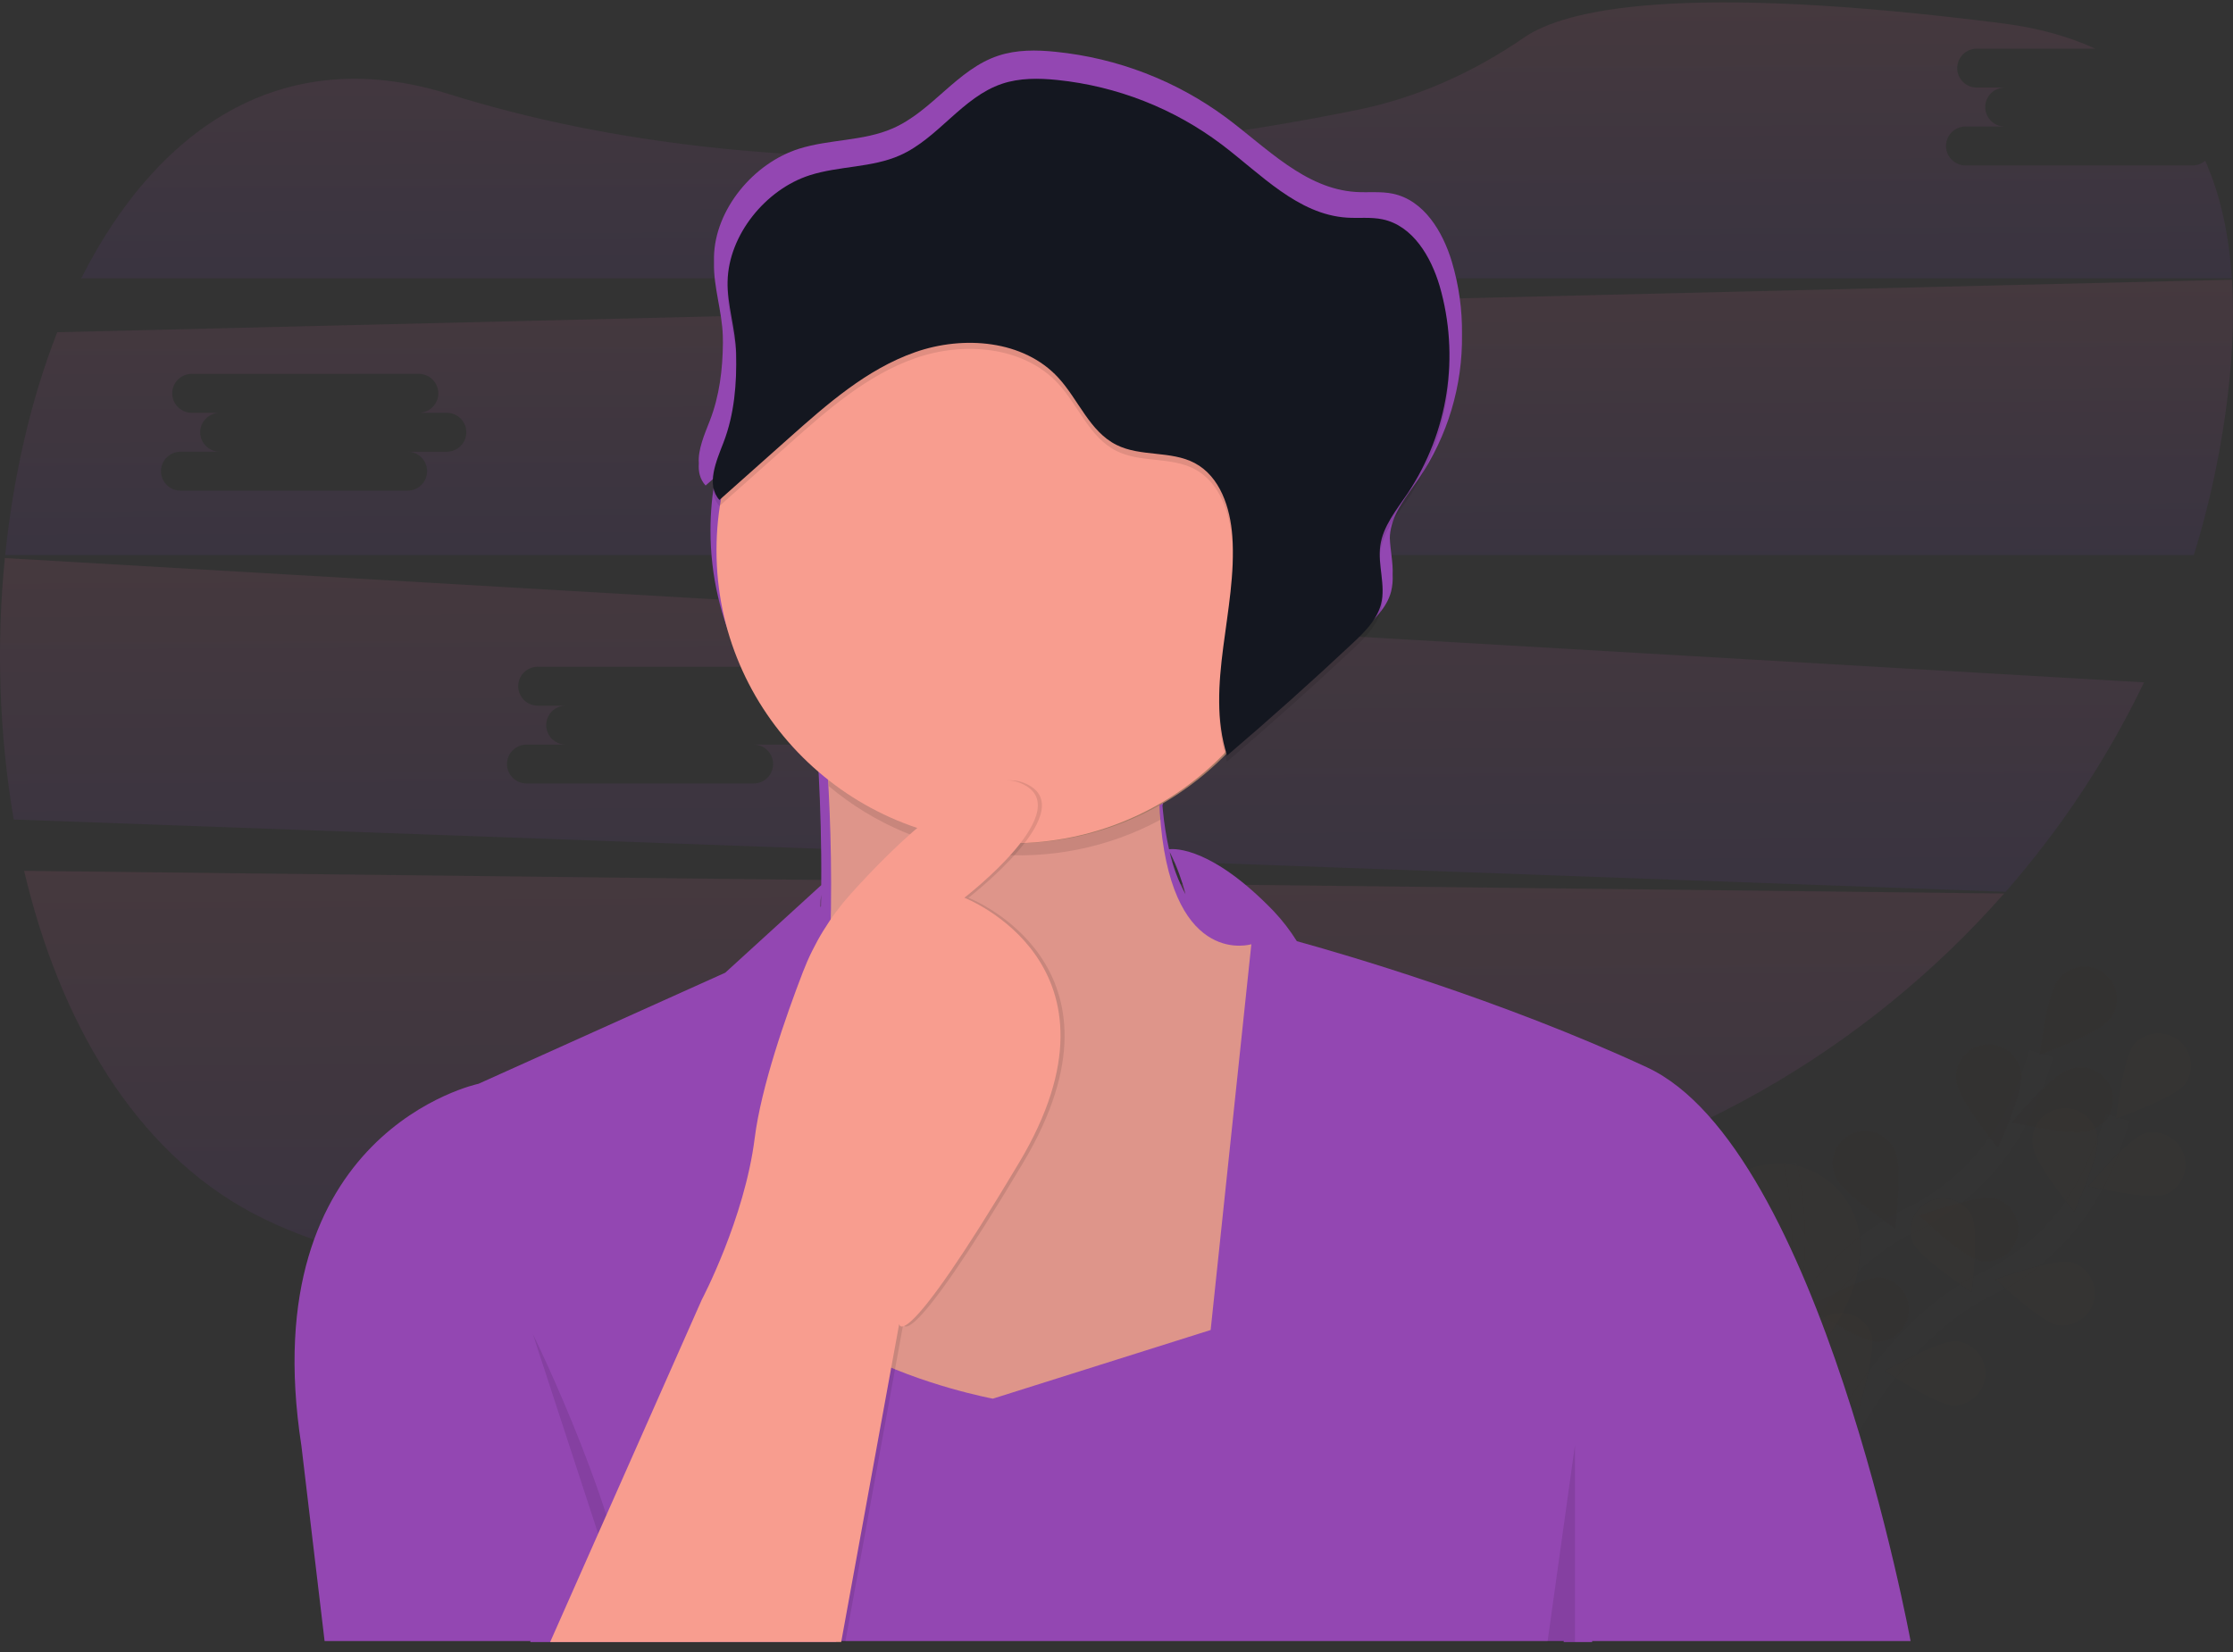 <svg width="177" height="131" viewBox="0 0 177 131" fill="none" xmlns="http://www.w3.org/2000/svg">
<rect x="0" y="0" width="177" height="131" fill="#333333" stroke="none"/>
<g clip-path="url(#clip0_1523_440)">
<g opacity="0.1">
<path opacity="0.1" d="M141.725 92.295C141.725 92.295 129.09 90.666 138.513 110.965C138.513 110.965 147.101 107.312 147.443 99.073C147.513 97.47 146.987 95.897 145.966 94.652C144.946 93.407 143.5 92.578 141.904 92.32L141.725 92.295Z" fill="#FF8000"/>
<path opacity="0.1" d="M141.91 92.264C141.91 92.264 144.77 103.583 138.522 110.967" stroke="#535461" stroke-miterlimit="10"/>
<path opacity="0.1" d="M138.352 112.012C138.352 112.012 142.901 100.883 151.397 96.754C154.974 95.045 157.896 92.23 159.724 88.732C160.577 87.065 161.276 85.325 161.81 83.532" stroke="#535461" stroke-width="2" stroke-miterlimit="10"/>
<path opacity="0.1" d="M167.147 80.901C166.262 82.006 161.678 83.623 161.678 83.623C161.678 83.623 162.23 78.819 163.116 77.722C163.318 77.436 163.577 77.194 163.877 77.01C164.177 76.827 164.511 76.707 164.86 76.656C165.208 76.606 165.563 76.627 165.903 76.719C166.243 76.81 166.561 76.969 166.837 77.187C167.112 77.404 167.34 77.675 167.506 77.984C167.672 78.292 167.773 78.631 167.803 78.979C167.832 79.328 167.789 79.678 167.677 80.01C167.564 80.341 167.385 80.646 167.149 80.906L167.147 80.901Z" fill="#FF8000"/>
<path opacity="0.1" d="M165.576 89.652C164.227 90.102 159.497 88.983 159.497 88.983C159.497 88.983 162.586 85.255 163.935 84.805C164.262 84.672 164.612 84.607 164.965 84.614C165.318 84.621 165.666 84.7 165.987 84.846C166.308 84.991 166.596 85.201 166.832 85.461C167.068 85.722 167.248 86.028 167.361 86.36C167.473 86.692 167.516 87.044 167.486 87.393C167.456 87.742 167.354 88.081 167.187 88.39C167.02 88.699 166.79 88.97 166.513 89.187C166.236 89.404 165.917 89.562 165.576 89.652Z" fill="#FF8000"/>
<path opacity="0.1" d="M157.047 99.999C155.655 99.712 152.14 96.375 152.14 96.375C152.14 96.375 156.702 94.705 158.096 94.991C158.727 95.166 159.267 95.572 159.608 96.127C159.948 96.682 160.064 97.345 159.93 97.981C159.797 98.617 159.425 99.18 158.89 99.554C158.355 99.928 157.696 100.087 157.047 99.997V99.999Z" fill="#FF8000"/>
<path opacity="0.1" d="M148.819 106.385C147.398 106.335 143.365 103.637 143.365 103.637C143.365 103.637 147.579 101.222 149 101.273C149.652 101.339 150.254 101.648 150.684 102.138C151.115 102.628 151.342 103.263 151.319 103.912C151.296 104.562 151.025 105.179 150.561 105.638C150.097 106.096 149.474 106.363 148.819 106.383V106.385Z" fill="#FF8000"/>
<path opacity="0.1" d="M155.091 85.849C155.273 87.25 158.353 90.985 158.353 90.985C158.353 90.985 160.381 86.597 160.2 85.196C160.178 84.846 160.084 84.504 159.923 84.192C159.763 83.88 159.539 83.603 159.267 83.38C158.994 83.157 158.679 82.992 158.339 82.895C158 82.798 157.644 82.77 157.294 82.815C156.944 82.86 156.606 82.976 156.303 83.155C156 83.335 155.736 83.574 155.53 83.858C155.323 84.143 155.178 84.466 155.102 84.808C155.027 85.151 155.023 85.505 155.091 85.849V85.849Z" fill="#FF8000"/>
<path opacity="0.1" d="M145.564 93.446C146.159 94.727 150.225 97.377 150.225 97.377C150.225 97.377 150.838 92.588 150.243 91.306C150.116 90.98 149.923 90.682 149.675 90.432C149.428 90.182 149.132 89.985 148.805 89.853C148.478 89.721 148.127 89.658 147.774 89.666C147.421 89.674 147.074 89.754 146.753 89.9C146.432 90.047 146.146 90.257 145.91 90.519C145.675 90.78 145.496 91.086 145.384 91.418C145.273 91.751 145.231 92.102 145.262 92.451C145.293 92.8 145.396 93.139 145.564 93.448V93.446Z" fill="#FF8000"/>
<path opacity="0.1" d="M137.322 102.084C137.69 103.448 141.248 106.74 141.248 106.74C141.248 106.74 142.667 102.124 142.298 100.759C142.229 100.415 142.09 100.089 141.889 99.8C141.688 99.512 141.43 99.267 141.13 99.082C140.83 98.897 140.494 98.775 140.145 98.723C139.795 98.672 139.439 98.692 139.097 98.783C138.756 98.874 138.437 99.033 138.16 99.251C137.884 99.469 137.655 99.742 137.489 100.051C137.322 100.361 137.222 100.701 137.193 101.05C137.164 101.4 137.209 101.752 137.322 102.084Z" fill="#FF8000"/>
<path opacity="0.25" d="M167.147 80.901C166.262 82.006 161.678 83.623 161.678 83.623C161.678 83.623 162.23 78.819 163.116 77.722C163.318 77.436 163.577 77.194 163.877 77.01C164.177 76.827 164.511 76.707 164.86 76.656C165.208 76.606 165.563 76.627 165.903 76.719C166.243 76.81 166.561 76.969 166.837 77.187C167.112 77.404 167.34 77.675 167.506 77.984C167.672 78.292 167.773 78.631 167.803 78.979C167.832 79.328 167.789 79.678 167.677 80.01C167.564 80.341 167.385 80.646 167.149 80.906L167.147 80.901Z" fill="black"/>
<path opacity="0.25" d="M165.576 89.652C164.227 90.102 159.497 88.983 159.497 88.983C159.497 88.983 162.586 85.255 163.935 84.805C164.262 84.672 164.612 84.607 164.965 84.614C165.318 84.621 165.666 84.7 165.987 84.846C166.308 84.991 166.596 85.201 166.832 85.461C167.068 85.722 167.248 86.028 167.361 86.36C167.473 86.692 167.516 87.044 167.486 87.393C167.456 87.742 167.354 88.081 167.187 88.39C167.02 88.699 166.79 88.97 166.513 89.187C166.236 89.404 165.917 89.562 165.576 89.652Z" fill="black"/>
<path opacity="0.25" d="M157.047 99.999C155.655 99.712 152.14 96.375 152.14 96.375C152.14 96.375 156.702 94.705 158.096 94.991C158.727 95.166 159.267 95.572 159.608 96.127C159.948 96.682 160.064 97.345 159.93 97.981C159.797 98.617 159.425 99.18 158.89 99.554C158.355 99.928 157.696 100.087 157.047 99.997V99.999Z" fill="black"/>
<path opacity="0.25" d="M148.819 106.385C147.398 106.335 143.365 103.637 143.365 103.637C143.365 103.637 147.579 101.222 149 101.273C149.652 101.339 150.254 101.648 150.684 102.138C151.115 102.628 151.342 103.263 151.319 103.912C151.296 104.562 151.025 105.179 150.561 105.638C150.097 106.096 149.474 106.363 148.819 106.383V106.385Z" fill="black"/>
<path opacity="0.25" d="M155.091 85.849C155.273 87.25 158.353 90.985 158.353 90.985C158.353 90.985 160.381 86.597 160.2 85.196C160.178 84.846 160.084 84.504 159.923 84.192C159.763 83.88 159.539 83.603 159.267 83.38C158.994 83.157 158.679 82.992 158.339 82.895C158 82.798 157.644 82.77 157.294 82.815C156.944 82.86 156.606 82.976 156.303 83.155C156 83.335 155.736 83.574 155.53 83.858C155.323 84.143 155.178 84.466 155.102 84.808C155.027 85.151 155.023 85.505 155.091 85.849V85.849Z" fill="black"/>
<path opacity="0.25" d="M145.564 93.446C146.159 94.727 150.225 97.377 150.225 97.377C150.225 97.377 150.838 92.588 150.243 91.306C150.116 90.98 149.923 90.682 149.675 90.432C149.428 90.182 149.132 89.985 148.805 89.853C148.478 89.721 148.127 89.658 147.774 89.666C147.421 89.674 147.074 89.754 146.753 89.9C146.432 90.047 146.146 90.257 145.91 90.519C145.675 90.78 145.496 91.086 145.384 91.418C145.273 91.751 145.231 92.102 145.262 92.451C145.293 92.8 145.396 93.139 145.564 93.448V93.446Z" fill="black"/>
<path opacity="0.25" d="M137.322 102.084C137.69 103.448 141.248 106.74 141.248 106.74C141.248 106.74 142.667 102.124 142.298 100.759C142.229 100.415 142.09 100.089 141.889 99.8C141.688 99.512 141.43 99.267 141.13 99.082C140.83 98.897 140.494 98.775 140.145 98.723C139.795 98.672 139.439 98.692 139.097 98.783C138.756 98.874 138.437 99.033 138.16 99.251C137.884 99.469 137.655 99.742 137.489 100.051C137.322 100.361 137.222 100.701 137.193 101.05C137.164 101.4 137.209 101.752 137.322 102.084Z" fill="black"/>
<path opacity="0.1" d="M144.412 117.076C144.412 117.076 148.962 105.946 157.458 101.818C161.033 100.108 163.954 97.292 165.779 93.794C166.633 92.127 167.331 90.387 167.865 88.594" stroke="#535461" stroke-width="2" stroke-miterlimit="10"/>
<path opacity="0.1" d="M173.2 85.961C172.314 87.066 167.731 88.684 167.731 88.684C167.731 88.684 168.283 83.879 169.168 82.783C169.608 82.297 170.218 81.997 170.873 81.943C171.528 81.889 172.18 82.085 172.694 82.491C173.209 82.897 173.548 83.483 173.642 84.129C173.736 84.774 173.579 85.432 173.202 85.966L173.2 85.961Z" fill="#FF8000"/>
<path opacity="0.1" d="M171.63 94.713C170.282 95.162 165.551 94.043 165.551 94.043C165.551 94.043 168.641 90.315 169.99 89.865C170.623 89.698 171.297 89.777 171.875 90.085C172.452 90.394 172.89 90.909 173.098 91.526C173.307 92.143 173.272 92.815 172.999 93.407C172.726 93.999 172.237 94.466 171.63 94.713V94.713Z" fill="#FF8000"/>
<path opacity="0.1" d="M163.103 105.066C161.71 104.779 158.195 101.442 158.195 101.442C158.195 101.442 162.757 99.772 164.151 100.058C164.782 100.233 165.322 100.638 165.663 101.194C166.004 101.749 166.119 102.412 165.986 103.048C165.852 103.684 165.48 104.246 164.945 104.621C164.41 104.995 163.751 105.153 163.103 105.064V105.066Z" fill="#FF8000"/>
<path opacity="0.1" d="M154.872 111.444C153.45 111.394 149.417 108.696 149.417 108.696C149.417 108.696 153.631 106.284 155.052 106.334C155.704 106.4 156.306 106.709 156.737 107.199C157.167 107.689 157.394 108.323 157.371 108.973C157.348 109.622 157.077 110.239 156.613 110.698C156.149 111.157 155.526 111.423 154.872 111.444V111.444Z" fill="#FF8000"/>
<path opacity="0.1" d="M161.145 90.916C161.328 92.317 164.407 96.051 164.407 96.051C164.407 96.051 166.435 91.664 166.255 90.263C166.233 89.913 166.138 89.571 165.978 89.259C165.817 88.947 165.594 88.67 165.322 88.447C165.049 88.224 164.733 88.059 164.394 87.962C164.055 87.864 163.699 87.837 163.349 87.882C162.998 87.927 162.661 88.043 162.358 88.222C162.054 88.401 161.791 88.641 161.585 88.925C161.378 89.209 161.232 89.533 161.157 89.875C161.081 90.218 161.077 90.572 161.145 90.916V90.916Z" fill="#FF8000"/>
<path opacity="0.1" d="M151.617 98.5C152.213 99.781 156.278 102.431 156.278 102.431C156.278 102.431 156.891 97.641 156.296 96.36C155.984 95.788 155.463 95.355 154.841 95.15C154.219 94.944 153.541 94.981 152.945 95.254C152.35 95.526 151.881 96.014 151.634 96.617C151.388 97.22 151.382 97.894 151.617 98.501V98.5Z" fill="#FF8000"/>
<path opacity="0.1" d="M143.377 107.147C143.745 108.512 147.303 111.804 147.303 111.804C147.303 111.804 148.722 107.187 148.353 105.823C148.142 105.208 147.703 104.695 147.125 104.389C146.547 104.083 145.874 104.006 145.241 104.174C144.608 104.343 144.064 104.744 143.718 105.296C143.372 105.848 143.25 106.51 143.377 107.147Z" fill="#FF8000"/>
</g>
<path opacity="0.1" d="M1.911 69.046C4.712 80.928 10.641 91.199 20.012 96.178C39.484 106.524 83.401 101.188 116.178 95.057C132.739 91.97 147.772 83.441 158.856 70.844L1.911 69.046Z" fill="url(#paint0_linear_1523_440)"/>
<path opacity="0.1" d="M173.79 13.117H155.806C155.394 13.117 154.998 12.954 154.707 12.665C154.415 12.376 154.252 11.983 154.252 11.574C154.252 11.165 154.415 10.772 154.707 10.483C154.998 10.194 155.394 10.031 155.806 10.031H158.915C158.503 10.031 158.107 9.869 157.816 9.579C157.524 9.29 157.361 8.897 157.361 8.488C157.361 8.079 157.524 7.687 157.816 7.397C158.107 7.108 158.503 6.945 158.915 6.945H156.695C156.283 6.945 155.887 6.783 155.596 6.493C155.304 6.204 155.141 5.812 155.141 5.402C155.141 4.993 155.304 4.601 155.596 4.311C155.887 4.022 156.283 3.859 156.695 3.859H166.081C163.999 2.899 161.564 2.215 158.76 1.856C133.166 -1.407 124.028 0.751 120.805 2.977C116.828 5.715 112.391 7.73 107.649 8.7C91.856 11.93 62.324 15.822 35.557 7.451C22.253 3.288 12.365 10.321 6.439 22.069H176.912C176.689 18.654 176.023 15.503 174.8 12.742C174.52 12.983 174.161 13.116 173.79 13.117Z" fill="url(#paint1_linear_1523_440)"/>
<path opacity="0.1" d="M0.385 44.246C-0.305 51.156 -0.071 58.127 1.084 64.977L158.978 70.708C163.374 65.69 167.064 60.104 169.949 54.102L0.385 44.246ZM62.834 59.034H59.725C60.138 59.034 60.533 59.197 60.825 59.486C61.116 59.776 61.28 60.168 61.28 60.577C61.28 60.986 61.116 61.379 60.825 61.668C60.533 61.958 60.138 62.12 59.725 62.12H41.741C41.329 62.12 40.934 61.958 40.642 61.668C40.351 61.379 40.187 60.986 40.187 60.577C40.187 60.168 40.351 59.776 40.642 59.486C40.934 59.197 41.329 59.034 41.741 59.034H44.85C44.438 59.034 44.043 58.872 43.751 58.582C43.46 58.293 43.296 57.901 43.296 57.491C43.296 57.082 43.46 56.69 43.751 56.4C44.043 56.111 44.438 55.949 44.85 55.949H42.63C42.218 55.949 41.823 55.786 41.531 55.497C41.24 55.207 41.076 54.815 41.076 54.406C41.076 53.996 41.24 53.604 41.531 53.315C41.823 53.025 42.218 52.863 42.63 52.863H60.614C61.027 52.863 61.422 53.025 61.714 53.315C62.005 53.604 62.169 53.996 62.169 54.406C62.169 54.815 62.005 55.207 61.714 55.497C61.422 55.786 61.027 55.949 60.614 55.949H62.834C63.247 55.949 63.642 56.111 63.934 56.4C64.225 56.69 64.389 57.082 64.389 57.491C64.389 57.901 64.225 58.293 63.934 58.582C63.642 58.872 63.247 59.034 62.834 59.034Z" fill="url(#paint2_linear_1523_440)"/>
<path opacity="0.1" d="M176.92 22.176L4.536 26.34C2.44 31.69 1.057 37.738 0.412 44.007H173.9C175.033 40.325 175.87 36.559 176.405 32.745C176.922 29.06 177.128 25.496 176.92 22.176ZM35.409 35.815H32.3C32.712 35.815 33.108 35.977 33.399 36.267C33.691 36.556 33.854 36.949 33.854 37.358C33.854 37.767 33.691 38.159 33.399 38.449C33.108 38.738 32.712 38.901 32.3 38.901H14.316C13.904 38.901 13.508 38.738 13.217 38.449C12.925 38.159 12.761 37.767 12.761 37.358C12.761 36.949 12.925 36.556 13.217 36.267C13.508 35.977 13.904 35.815 14.316 35.815H17.425C17.013 35.815 16.617 35.652 16.326 35.363C16.034 35.074 15.87 34.681 15.87 34.272C15.87 33.863 16.034 33.47 16.326 33.181C16.617 32.892 17.013 32.729 17.425 32.729H15.205C14.793 32.729 14.397 32.566 14.106 32.277C13.814 31.988 13.65 31.595 13.65 31.186C13.65 30.777 13.814 30.384 14.106 30.095C14.397 29.806 14.793 29.643 15.205 29.643H33.189C33.601 29.643 33.996 29.806 34.288 30.095C34.58 30.384 34.743 30.777 34.743 31.186C34.743 31.595 34.58 31.988 34.288 32.277C33.996 32.566 33.601 32.729 33.189 32.729H35.409C35.821 32.729 36.216 32.892 36.508 33.181C36.8 33.47 36.963 33.863 36.963 34.272C36.963 34.681 36.8 35.074 36.508 35.363C36.216 35.652 35.821 35.815 35.409 35.815V35.815Z" fill="url(#paint3_linear_1523_440)"/>
<path d="M151.443 130.111C151.443 130.111 144.254 90.974 130.545 84.623C118.929 79.237 106.367 75.607 102.795 74.622C102.262 73.769 101.646 72.971 100.955 72.238C96.073 67.179 93.14 67.273 92.665 67.336C92.44 66.333 92.278 65.317 92.181 64.293C92.167 64.133 92.152 63.984 92.139 63.826L92.181 63.805C92.152 63.502 92.126 63.19 92.104 62.868C94.097 61.812 95.932 60.486 97.555 58.927C97.576 58.996 97.594 59.065 97.617 59.135C101.135 56.184 104.58 53.152 107.953 50.04C108.921 49.141 109.938 48.166 110.267 46.899C110.372 46.463 110.413 46.015 110.388 45.567C110.431 44.606 110.202 43.625 110.164 42.651C110.164 42.491 110.181 42.342 110.202 42.19C110.428 40.596 111.545 39.288 112.461 37.951C114.75 34.572 115.945 30.579 115.886 26.508C115.911 24.557 115.639 22.613 115.079 20.743C114.365 18.369 112.877 15.876 110.401 15.357C109.442 15.157 108.447 15.282 107.469 15.22C103.421 14.963 100.392 11.697 97.163 9.303C93.223 6.395 88.564 4.6 83.679 4.108C82.154 3.948 80.58 3.936 79.129 4.417C75.872 5.493 73.894 8.816 70.756 10.182C68.436 11.197 65.755 11.032 63.335 11.794C59.732 12.931 56.675 16.598 56.594 20.366C56.594 20.506 56.594 20.645 56.594 20.784C56.594 20.808 56.594 20.832 56.594 20.855C56.554 22.759 57.239 24.698 57.294 26.647C57.294 26.823 57.297 27 57.302 27.177C57.285 29.281 57.031 31.392 56.259 33.37C55.842 34.434 55.307 35.667 55.394 36.732C55.345 37.384 55.473 37.996 55.929 38.494L56.709 37.812C56.447 39.216 56.316 40.64 56.317 42.068C56.317 49.265 59.614 55.708 64.816 60.045C64.846 60.524 64.875 61.038 64.903 61.585C65.025 63.959 65.122 66.936 65.095 70.18L57.486 77.122L37.926 85.929C37.926 85.929 20.037 89.68 23.89 114.624L25.729 130.112H42.061L42.024 130.194H66.264L66.279 130.112H123.953L123.942 130.194H126.2V130.112L151.443 130.111ZM92.809 67.733C93.303 68.748 93.692 69.811 93.971 70.904C93.4 69.852 92.978 68.727 92.717 67.56L92.741 67.603L92.809 67.733ZM65.088 70.936C65.088 71.241 65.083 71.549 65.072 71.86L65.034 71.914C65.031 71.585 65.049 71.255 65.088 70.928V70.936Z" fill="#9347B2"/>
<path d="M99.189 74.864L95.963 105.45L78.7 110.894C78.7 110.894 56.274 106.731 62.083 94.721C66.214 86.177 66.1 70.91 65.69 62.807C65.529 59.518 65.309 57.409 65.309 57.409C65.309 57.409 94.672 31.947 92.252 54.847C91.784 59.281 91.757 62.748 92.016 65.457C93.106 76.737 99.189 74.864 99.189 74.864Z" fill="#DE958A"/>
<path opacity="0.1" d="M92.25 54.366C91.782 58.8 91.754 62.267 92.014 64.977C87.869 67.223 83.136 68.172 78.437 67.699C73.739 67.226 69.294 65.353 65.688 62.327C65.526 59.037 65.307 56.928 65.307 56.928C65.307 56.928 94.67 31.467 92.25 54.366Z" fill="black"/>
<path d="M80.382 66.858C93.302 66.858 103.776 56.463 103.776 43.639C103.776 30.815 93.302 20.419 80.382 20.419C67.463 20.419 56.989 30.815 56.989 43.639C56.989 56.463 67.463 66.858 80.382 66.858Z" fill="#A87A66"/>
<path d="M80.186 66.858C93.106 66.858 103.58 56.463 103.58 43.639C103.58 30.815 93.106 20.419 80.186 20.419C67.267 20.419 56.793 30.815 56.793 43.639C56.793 56.463 67.267 66.858 80.186 66.858Z" fill="#F89D8F"/>
<path opacity="0.1" d="M42.237 105.77C42.237 105.77 49.819 121.143 50.223 130.191Z" fill="black"/>
<path opacity="0.1" d="M124.841 114.579L122.663 130.192H124.841V114.579Z" fill="black"/>
<path opacity="0.1" d="M43.931 130.191L55.95 103.048C55.95 103.048 59.338 96.642 60.145 90.237C60.951 83.831 65.308 73.743 65.308 73.743C65.308 73.743 76.117 60.131 81.118 62.053C86.12 63.975 76.762 71.181 76.762 71.181C76.762 71.181 90.476 76.465 81.118 92.159C71.761 107.852 71.6 104.969 71.6 104.969L67.001 130.191H43.931Z" fill="black"/>
<path d="M43.608 130.191L55.627 103.048C55.627 103.048 59.015 96.642 59.822 90.237C60.335 86.165 62.282 80.603 63.633 77.091C64.514 74.795 65.811 72.679 67.459 70.846C70.954 66.964 77.301 60.705 80.795 62.05C85.797 63.971 76.439 71.177 76.439 71.177C76.439 71.177 90.153 76.462 80.795 92.155C71.438 107.849 71.276 104.966 71.276 104.966L66.678 130.188L43.608 130.191Z" fill="#F89D8F"/>
<path opacity="0.15" d="M87.975 31.068C88.242 31.068 88.459 30.853 88.459 30.588C88.459 30.323 88.242 30.107 87.975 30.107C87.707 30.107 87.491 30.323 87.491 30.588C87.491 30.853 87.707 31.068 87.975 31.068Z" fill="white"/>
<path opacity="0.15" d="M85.717 32.029C85.985 32.029 86.201 31.814 86.201 31.549C86.201 31.283 85.985 31.068 85.717 31.068C85.45 31.068 85.233 31.283 85.233 31.549C85.233 31.814 85.45 32.029 85.717 32.029Z" fill="white"/>
<path opacity="0.1" d="M64.177 14.377C66.511 13.628 69.102 13.79 71.341 12.794C74.37 11.445 76.278 8.182 79.421 7.125C80.821 6.654 82.341 6.672 83.811 6.822C88.537 7.31 93.038 9.076 96.824 11.926C99.939 14.278 102.863 17.486 106.769 17.737C107.713 17.798 108.673 17.675 109.597 17.872C111.991 18.381 113.425 20.829 114.114 23.156C114.911 25.914 115.098 28.809 114.662 31.645C114.226 34.481 113.177 37.19 111.588 39.586C110.704 40.899 109.626 42.185 109.408 43.749C109.195 45.284 109.854 46.874 109.47 48.376C109.147 49.62 108.179 50.578 107.237 51.46C103.983 54.514 100.658 57.49 97.261 60.388C95.496 54.821 98.086 48.828 97.683 43.007C97.521 40.739 96.714 38.263 94.699 37.194C92.813 36.194 90.403 36.713 88.495 35.752C86.365 34.688 85.49 32.165 83.88 30.42C81.138 27.441 76.377 27.057 72.542 28.402C68.707 29.747 65.572 32.514 62.539 35.213L57.026 40.121C55.95 38.917 56.766 37.069 57.349 35.563C58.217 33.307 58.407 30.875 58.349 28.479C58.302 26.557 57.634 24.66 57.673 22.789C57.751 19.1 60.7 15.494 64.177 14.377Z" fill="black"/>
<path d="M64.177 13.897C66.511 13.147 69.102 13.309 71.341 12.313C74.37 10.965 76.278 7.701 79.421 6.644C80.821 6.173 82.341 6.191 83.811 6.342C88.537 6.83 93.038 8.595 96.824 11.445C99.939 13.797 102.863 17.005 106.769 17.256C107.713 17.317 108.673 17.194 109.597 17.391C111.991 17.9 113.425 20.349 114.114 22.675C114.911 25.433 115.098 28.329 114.662 31.165C114.226 34.001 113.177 36.709 111.588 39.105C110.704 40.419 109.626 41.704 109.408 43.269C109.195 44.803 109.854 46.393 109.47 47.895C109.147 49.139 108.179 50.097 107.237 50.98C103.983 54.034 100.658 57.01 97.261 59.907C95.496 54.341 98.086 48.347 97.683 42.526C97.521 40.258 96.714 37.783 94.699 36.713C92.813 35.714 90.403 36.233 88.495 35.272C86.365 34.207 85.49 31.685 83.88 29.939C81.138 26.961 76.377 26.576 72.542 27.922C68.707 29.267 65.572 32.034 62.539 34.732L57.026 39.64C55.95 38.436 56.766 36.588 57.349 35.083C58.217 32.827 58.407 30.394 58.349 27.998C58.302 26.077 57.634 24.179 57.673 22.309C57.751 18.619 60.7 15.013 64.177 13.897Z" fill="#141720"/>
</g>
<defs>
<linearGradient id="paint0_linear_1523_440" x1="88.231" y1="63.855" x2="88.622" y2="122.327" gradientUnits="userSpaceOnUse">
<stop stop-color="#FD749B"/>
<stop offset="1" stop-color="#281AC8"/>
</linearGradient>
<linearGradient id="paint1_linear_1523_440" x1="100.199" y1="-3.255" x2="100.358" y2="35.543" gradientUnits="userSpaceOnUse">
<stop stop-color="#FD749B"/>
<stop offset="1" stop-color="#281AC8"/>
</linearGradient>
<linearGradient id="paint2_linear_1523_440" x1="93.471" y1="40.08" x2="93.704" y2="87.004" gradientUnits="userSpaceOnUse">
<stop stop-color="#FD749B"/>
<stop offset="1" stop-color="#281AC8"/>
</linearGradient>
<linearGradient id="paint3_linear_1523_440" x1="97.535" y1="18.74" x2="97.688" y2="57.452" gradientUnits="userSpaceOnUse">
<stop stop-color="#FD749B"/>
<stop offset="1" stop-color="#281AC8"/>
</linearGradient>
<clipPath id="clip0_1523_440">
<rect width="177" height="130" fill="white" transform="translate(0 0.192)"/>
</clipPath>
</defs>
</svg>
